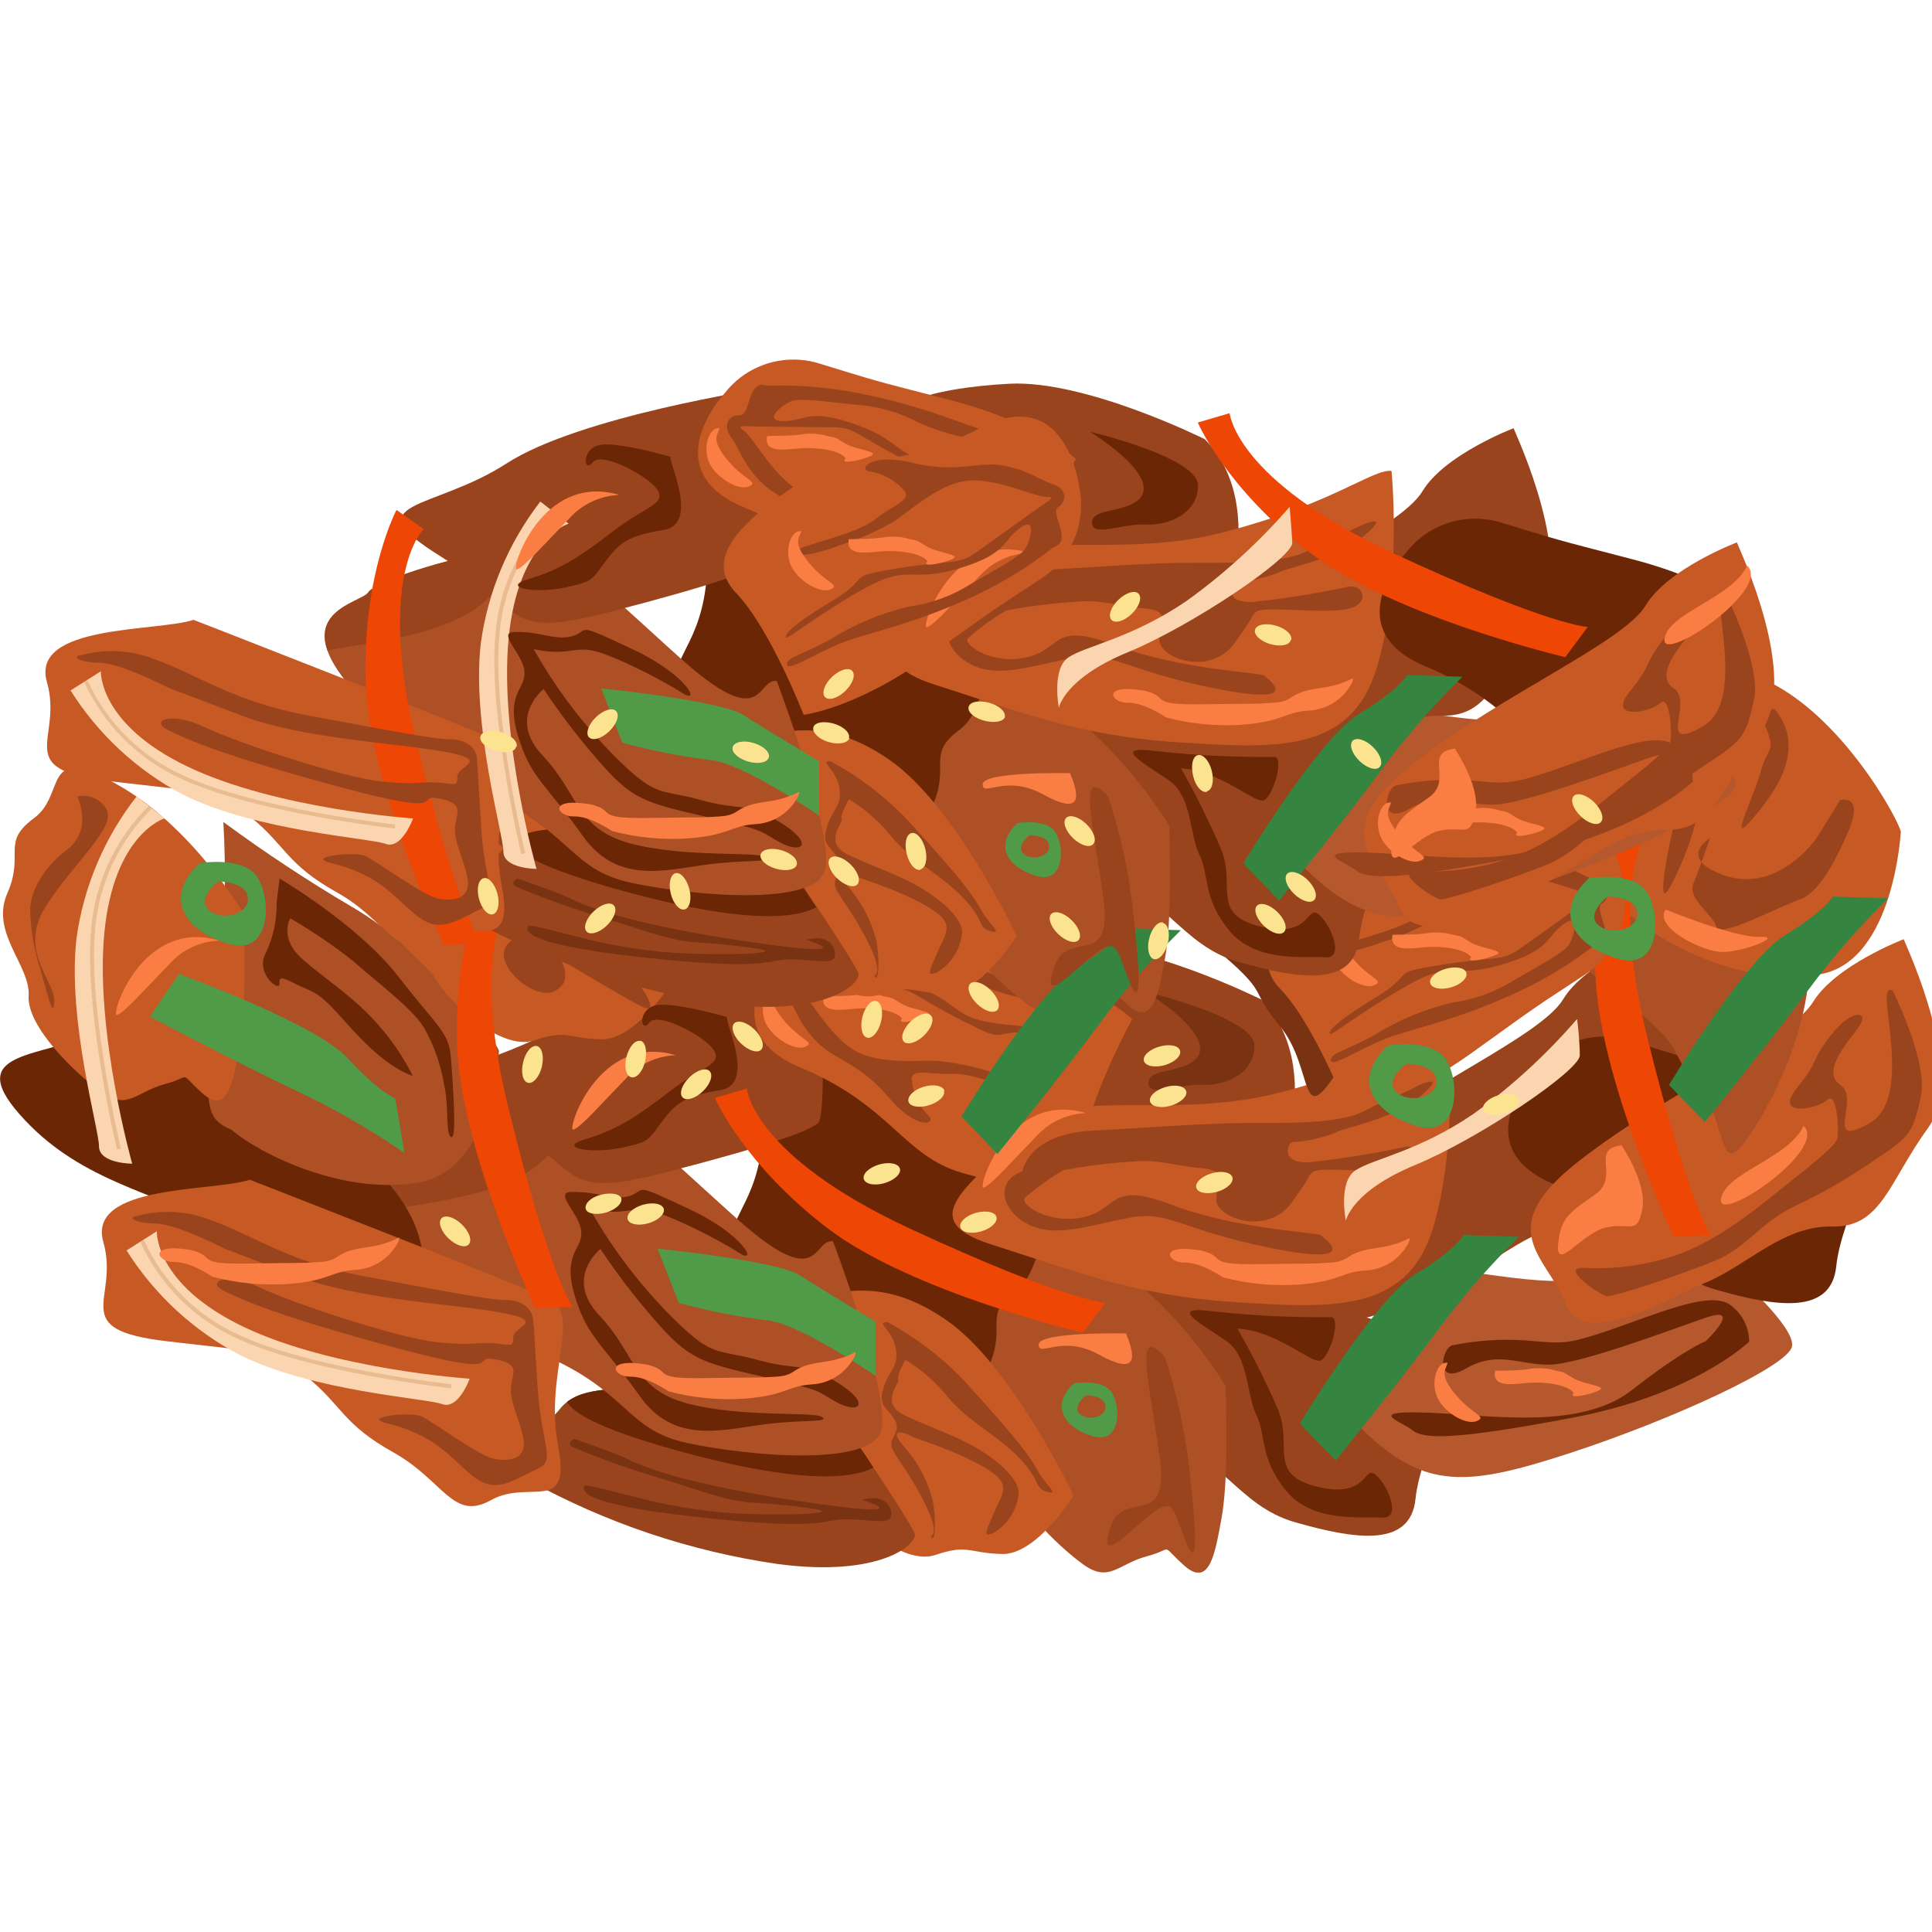 <svg width="215" height="215" viewBox="0 0 215 215" fill="none" xmlns="http://www.w3.org/2000/svg">
<g clip-path="url(#clip0_76_15162)">
<g clip-path="url(#clip1_76_15162)">
<path fill-rule="evenodd" clip-rule="evenodd" d="M163.081 152.317C163.081 152.317 158.903 148.287 149.211 145.773C139.519 143.259 141.406 143.764 134.611 141.71C132.731 141.104 130.709 141.086 128.819 141.66C126.928 142.233 125.257 143.371 124.032 144.92C124.032 144.92 116.013 153.473 126.121 157.67C136.228 161.868 137.554 167.536 144.191 169.422C150.828 171.307 156.96 172.261 157.522 166.807C158.083 161.352 163.047 152.317 163.047 152.317H163.081Z" fill="#99441D"/>
<path fill-rule="evenodd" clip-rule="evenodd" d="M115.767 137.804C115.475 136.368 107.68 125.694 99.471 120.452C94.506 117.274 89.707 113.843 85.096 110.171C85.409 116.001 85.297 121.845 84.758 127.658C83.849 134.909 80.019 136.076 82.198 139.432C84.377 142.788 82.276 145.695 85.983 147.288C89.498 150.498 98.662 155.145 106.838 153.675C115.014 152.204 115.823 137.827 115.823 137.827L115.767 137.804Z" fill="#6B2605"/>
<path fill-rule="evenodd" clip-rule="evenodd" d="M136.408 154.281C136.476 158.58 136.667 165.089 135.903 169.141C135.24 172.654 134.656 176.773 131.804 174.237C128.951 171.7 130.815 172.34 127.615 173.193C124.414 174.046 123.437 176.19 120.539 174.091C117.642 171.992 112.24 166.795 112.453 163.395C112.667 159.994 108.141 156.368 110.084 151.946C112.026 147.524 109.331 146.334 113.026 143.607C116.721 140.88 113.767 135.178 122.19 139.802C130.613 144.426 136.408 154.281 136.408 154.281Z" fill="#AD5025"/>
<path fill-rule="evenodd" clip-rule="evenodd" d="M119.461 166.47C119.461 166.47 115.351 173.047 111.51 172.935C107.669 172.823 107.759 171.812 104.075 173.047C100.392 174.282 94.552 168.917 93.058 166.223C91.564 163.529 86.656 162.115 87.499 155.482C88.341 148.849 85.87 143.977 89.745 144.078C93.62 144.179 97.999 141.834 105.333 146.918C112.667 152.002 119.484 166.47 119.484 166.47H119.461Z" fill="#C75925"/>
<path fill-rule="evenodd" clip-rule="evenodd" d="M95.023 160.162C92.687 159.769 81.748 153.686 75.448 154.214C69.147 154.741 64.498 153.955 62.263 156.851C60.028 159.747 53.031 161.397 58.77 164.708C67.403 169.483 76.833 172.651 86.6 174.057C98.021 175.561 102.12 171.812 101.795 170.69C101.469 169.568 95.056 160.129 95.056 160.129L95.023 160.162Z" fill="#99441D"/>
<path fill-rule="evenodd" clip-rule="evenodd" d="M95.023 160.162C92.687 159.769 81.748 153.686 75.459 154.214C69.844 154.685 65.588 154.124 63.105 155.998C63.656 157.121 66.374 158.939 75.392 161.43C89.329 165.28 94.945 164.528 97.191 163.316C96.068 161.543 95.068 160.162 95.068 160.162H95.023Z" fill="#6B2605"/>
<path fill-rule="evenodd" clip-rule="evenodd" d="M92.698 138.13C90.351 137.883 91.407 144.034 82.007 135.627C72.606 127.22 68.777 122.63 62.151 123.572C55.525 124.515 47.966 127.153 47.259 128.264C46.551 129.375 38.87 130.374 44.35 137.658C49.831 144.943 48.404 146.054 59.219 150.274C70.035 154.494 69.327 159.085 76.549 160.6C83.77 162.115 97.056 163.215 98.078 159.141C99.1 155.067 92.698 138.13 92.698 138.13Z" fill="#AD5025"/>
<path fill-rule="evenodd" clip-rule="evenodd" d="M62.824 123.494L62.173 123.572C55.547 124.515 47.989 127.153 47.281 128.264C46.574 129.375 41.071 130.071 42.721 134.751C48.752 133.539 62.993 132.664 62.824 123.528V123.494Z" fill="#99441D"/>
<path fill-rule="evenodd" clip-rule="evenodd" d="M192.988 141.71C192.988 141.71 180.41 142.776 172.56 142.541C164.709 142.305 157.162 139.275 155.074 143.663C152.985 148.052 144.966 152.732 151.805 159.275C158.645 165.819 163.339 165.415 174.716 161.7C186.093 157.985 199.042 152.025 199.424 149.825C199.805 147.625 193 141.688 193 141.688L192.988 141.71Z" fill="#B5582D"/>
<path fill-rule="evenodd" clip-rule="evenodd" d="M184.082 104.211C184.43 105.143 191.124 119.274 186.789 125.234C182.454 131.193 181.622 136.323 176.142 136.199C170.661 136.076 166.63 140.565 161.98 142.462C157.331 144.359 148.571 150.005 146.448 144.707C144.325 139.409 138.104 136.514 148.121 128.769C158.139 121.025 171.492 115.301 173.952 111.204C176.411 107.107 184.06 104.211 184.06 104.211H184.082Z" fill="#99441D"/>
<path fill-rule="evenodd" clip-rule="evenodd" d="M91.138 105.592C91.138 105.592 70.765 108.667 62.645 113.931C54.526 119.195 45.44 118.084 55.199 124.179C64.959 130.273 62.084 133.562 73.988 130.486C85.893 127.411 89.902 125.907 91.037 124.975C92.171 124.044 91.138 105.592 91.138 105.592Z" fill="#99441D"/>
<path fill-rule="evenodd" clip-rule="evenodd" d="M140.361 111.226C140.361 111.226 127.098 104.604 118.596 105.053C110.095 105.502 100.627 107.635 108.118 112.91C115.609 118.185 112.419 117.242 121.876 124.807C131.332 132.372 127.491 130.621 131.467 135.369C135.442 140.116 133.499 147.513 138.205 139.948C142.911 132.383 147.616 118.567 140.361 111.238V111.226Z" fill="#99441D"/>
<path fill-rule="evenodd" clip-rule="evenodd" d="M161.082 114.751C159.026 114.537 154.141 118.645 141.989 121.687C129.838 124.729 117.9 120.643 113.317 126.12C108.735 131.598 101.199 135.593 110.251 138.467C119.303 141.34 126.278 144.179 137.205 144.887C148.133 145.594 156.522 146.177 159.431 136.783C162.339 127.389 161.138 114.728 161.138 114.728L161.082 114.751Z" fill="#C75925"/>
<path fill-rule="evenodd" clip-rule="evenodd" d="M36.544 125.941C36.544 125.941 32.748 118.23 25.774 118.241C18.8 118.252 16.037 111.99 10.534 114.874C5.031 117.759 -4.201 116.76 2.167 123.988C8.535 131.216 16.273 132.495 26.875 137.198C37.477 141.901 46.214 150.341 47.023 141.508C47.831 132.675 36.544 125.941 36.544 125.941Z" fill="#6B2605"/>
<path fill-rule="evenodd" clip-rule="evenodd" d="M27.818 131.283C23.663 132.641 9.658 131.766 11.5 138.22C13.342 144.673 7.367 147.928 18.519 149.253C29.671 150.577 30.446 150.218 34.242 153.304C38.038 156.391 38.15 158.49 43.766 161.621C49.381 164.753 50.381 169.332 54.637 166.941C58.894 164.551 63.622 168.647 62.105 160.869C60.589 153.091 64.655 146.368 61.274 144.673C57.894 142.978 27.785 131.283 27.785 131.283H27.818Z" fill="#C75925"/>
<path fill-rule="evenodd" clip-rule="evenodd" d="M209.902 126.435C209.902 126.435 205.724 122.405 196.032 119.902C186.34 117.399 188.17 117.882 181.432 115.828C179.552 115.221 177.53 115.204 175.639 115.778C173.749 116.351 172.078 117.489 170.853 119.038C170.853 119.038 162.834 127.591 172.93 131.788C183.027 135.986 184.374 141.654 191.012 143.54C197.649 145.425 203.781 146.379 204.343 140.925C204.904 135.47 209.868 126.435 209.868 126.435H209.902Z" fill="#6B2605"/>
<path fill-rule="evenodd" clip-rule="evenodd" d="M211.845 104.503C212.193 105.435 218.887 119.577 214.552 125.537C210.217 131.496 209.385 136.626 203.905 136.491C198.424 136.356 194.392 140.868 189.743 142.765C185.093 144.662 176.334 150.296 174.211 145.01C172.088 139.724 165.867 136.817 175.873 129.072C185.88 121.328 199.255 115.604 201.76 111.507C204.264 107.41 211.867 104.514 211.867 104.514L211.845 104.503Z" fill="#C75925"/>
<path fill-rule="evenodd" clip-rule="evenodd" d="M126.019 113.437C126.019 113.437 121.898 109.386 112.149 106.894C102.401 104.402 104.344 104.885 97.55 102.831C95.669 102.224 93.648 102.207 91.757 102.78C89.866 103.354 88.196 104.492 86.97 106.041C86.97 106.041 78.952 114.593 89.059 118.791C99.167 122.989 100.492 128.657 107.129 130.542C113.767 132.428 119.899 133.382 120.471 127.927C121.044 122.473 125.986 113.437 125.986 113.437H126.019Z" fill="#C75925"/>
<path fill-rule="evenodd" clip-rule="evenodd" d="M197.66 96.388C197.66 96.388 184.385 89.766 175.884 90.215C167.382 90.664 157.914 92.797 165.417 98.072C172.919 103.347 169.707 102.404 179.163 109.969C188.619 117.534 184.778 115.783 188.754 120.531C192.73 125.278 190.787 132.675 195.492 125.11C200.198 117.545 204.904 103.729 197.66 96.4V96.388Z" fill="#AD5025"/>
<path fill-rule="evenodd" clip-rule="evenodd" d="M55.524 116.973C55.232 115.649 47.438 105.749 39.229 100.957C34.277 98.044 29.479 94.878 24.853 91.472C25.167 96.853 25.055 102.25 24.516 107.612C23.607 114.347 19.777 115.379 21.956 118.477C24.134 121.575 22.034 124.257 25.729 125.705C29.256 128.668 38.42 133.001 46.596 131.598C54.772 130.195 55.524 117.007 55.524 117.007V116.973Z" fill="#AD5025"/>
<path fill-rule="evenodd" clip-rule="evenodd" d="M74.864 109.184C74.864 109.184 70.765 115.772 66.913 115.66C63.06 115.547 63.173 114.537 59.478 115.772C55.783 117.007 50.022 111.63 48.461 108.937C46.9 106.243 42.059 104.829 42.901 98.207C43.744 91.585 41.284 86.691 45.148 86.803C49.011 86.915 53.402 84.558 60.736 89.643C68.069 94.727 74.875 109.184 74.875 109.184H74.864Z" fill="#C75925"/>
<path fill-rule="evenodd" clip-rule="evenodd" d="M27.156 101.731C27.212 106.03 27.403 112.54 26.639 116.591C25.977 120.104 25.393 124.224 22.54 121.676C19.687 119.128 21.552 119.79 18.351 120.643C15.15 121.496 14.173 123.629 11.276 121.541C8.378 119.453 2.976 114.246 3.189 110.834C3.403 107.421 -1.123 103.819 0.82 99.397C2.763 94.974 0.067 93.784 3.774 91.057C7.48 88.33 4.503 82.628 12.927 87.241C21.349 91.854 27.156 101.731 27.156 101.731Z" fill="#C75925"/>
<path fill-rule="evenodd" clip-rule="evenodd" d="M211.53 92.55C211.238 91.113 204.387 78.487 195.234 75.187C182.633 70.697 189.237 66.443 180.522 82.404C177.018 88.812 175.783 90.821 177.961 94.177C180.14 97.533 178.04 100.44 181.735 102.034C185.261 105.244 194.425 109.891 202.601 108.409C210.777 106.928 211.53 92.55 211.53 92.55Z" fill="#C75925"/>
<path fill-rule="evenodd" clip-rule="evenodd" d="M113.789 130.318C113.789 130.318 114.373 126.232 121.471 125.828C128.569 125.424 131.949 125.166 136.374 125.009C140.799 124.852 148.413 125.379 151.738 123.673C155.062 121.967 154.893 122.248 156.825 121.26C158.757 120.273 160.935 119.588 157.948 122.08C154.961 124.571 149.402 125.537 148.593 126.053C147.082 126.648 145.486 127 143.865 127.097C143.438 126.996 142.236 129.465 145.639 129.341C149.235 128.967 152.808 128.397 156.342 127.635C158.184 127.332 158.925 129.88 155.601 130.228C152.277 130.576 146.774 129.746 146.021 130.475C145.269 131.205 146.527 129.936 143.775 133.786C141.023 137.636 135.431 135.503 135.352 133.573C135.273 131.642 136.891 130.273 133.656 129.992C130.422 129.712 128.939 128.971 125.986 129.263C123.408 129.427 120.842 129.749 118.304 130.228C116.808 131.109 115.398 132.127 114.092 133.27C113.295 133.887 116.675 136.39 120.662 135.425C124.649 134.46 123.29 131.384 130.5 134.112C137.71 136.839 146.65 137.131 147.021 137.479C147.391 137.827 151.816 140.969 141.484 138.893C131.152 136.817 130.186 134.662 125.615 135.526C121.044 136.39 117.495 137.771 114.463 136.267C111.431 134.763 110.656 131.452 113.8 130.329L113.789 130.318Z" fill="#99441D"/>
<path fill-rule="evenodd" clip-rule="evenodd" d="M91.676 105.278C95.561 105.147 99.446 105.524 103.232 106.4C110.027 107.837 114.34 109.958 117.181 110.665C120.022 111.372 123.796 111.552 123.313 112.259C122.83 112.966 121.134 112.001 117.63 111.664C114.512 111.403 111.456 110.645 108.578 109.419C106.381 108.23 103.952 107.533 101.458 107.377C97.763 107.006 95.405 106.636 94.405 106.973C93.406 107.309 91.036 109.217 93.484 109.217C95.933 109.217 96.213 107.702 101.604 109.621C106.995 111.541 105.669 113.303 111.465 113.965C117.26 114.627 121.572 114.414 121.651 114.672C121.729 114.93 120.91 115.446 115.26 114.964C109.611 114.481 112.756 116.457 107.107 113.595C101.458 110.732 101.492 109.891 98.796 109.891C96.101 109.891 91.755 109.812 90.677 109.812C89.598 109.812 87.947 109.588 88.981 110.216C90.014 110.845 92.159 115.121 95.034 116.861C97.909 118.6 102.637 117.893 104.591 118.084C106.703 118.328 108.784 118.787 110.802 119.453C114.34 120.419 115.485 121.384 115.227 121.833C114.969 122.282 108.623 119.341 106.04 119.498C103.457 119.655 101.11 118.679 101.492 120.419C101.668 121.822 102.304 123.128 103.3 124.134C104.299 125.02 102.177 125.986 98.875 122.091C95.573 118.196 92.822 117.972 90.823 115.862C88.823 113.752 88.655 112.405 87.656 111.036C86.656 109.666 87.363 108.51 88.61 108.555C89.857 108.6 89.385 104.436 91.676 105.289V105.278Z" fill="#99441D"/>
<path fill-rule="evenodd" clip-rule="evenodd" d="M83.108 121.137C83.108 121.137 83.692 128.567 101.268 136.727C118.844 144.887 123.021 144.954 123.021 144.954L120.517 148.321C120.517 148.321 101.425 143.831 92.047 136.648C82.669 129.465 79.559 122.181 79.559 122.181L83.108 121.137Z" fill="#ED4605"/>
<path fill-rule="evenodd" clip-rule="evenodd" d="M57.322 99.284C57.322 99.284 51.931 104.391 56.569 123.269C61.208 142.148 63.734 145.436 63.734 145.436L59.568 145.571C59.568 145.571 51.122 127.736 50.853 115.94C50.583 104.144 54.301 97.152 54.301 97.152L57.322 99.284Z" fill="#ED4605"/>
<path fill-rule="evenodd" clip-rule="evenodd" d="M184.026 91.27C184.026 91.27 178.635 96.377 183.274 115.256C187.912 134.134 190.405 137.445 190.405 137.445L186.239 137.58C186.239 137.58 177.782 119.745 177.524 107.938C177.265 96.13 181.005 89.183 181.005 89.183L184.026 91.315V91.27Z" fill="#ED4605"/>
<path fill-rule="evenodd" clip-rule="evenodd" d="M19.912 108.387C19.912 108.387 35.119 113.875 38.667 117.736C42.216 121.597 43.98 122.226 43.98 122.226L45.013 128.309C41.255 125.723 37.297 123.441 33.176 121.485C26.336 118.252 16.678 113.134 16.678 113.134L19.923 108.387H19.912Z" fill="#519A48"/>
<path fill-rule="evenodd" clip-rule="evenodd" d="M73.213 138.96C73.213 138.96 86.51 140.296 89.015 141.923C91.519 143.551 97.427 147.064 97.427 147.064V153.114C97.427 153.114 88.88 147.187 85.241 146.918C81.966 146.508 78.723 145.866 75.538 144.999L73.18 138.96H73.213Z" fill="#519A48"/>
<path fill-rule="evenodd" clip-rule="evenodd" d="M119.506 153.944C119.506 153.944 122.459 153.428 123.605 154.797C124.75 156.166 124.863 160.735 121.684 159.848C118.506 158.961 116.777 156.481 119.506 153.944ZM120.876 155.28C120.876 155.28 122.987 155.28 123.032 156.514C123.077 157.749 120.988 158.176 120.134 157.323C119.281 156.47 120.876 155.28 120.876 155.28Z" fill="#519A48"/>
<path fill-rule="evenodd" clip-rule="evenodd" d="M144.641 158.422C144.641 158.422 153.03 144.539 157.489 141.822C161.947 139.106 162.891 137.445 162.891 137.445L169.034 137.636C165.769 140.834 162.765 144.287 160.049 147.962C155.557 154.056 148.628 162.553 148.628 162.553L144.641 158.4V158.422Z" fill="#358541"/>
<path fill-rule="evenodd" clip-rule="evenodd" d="M185.733 120.733C185.733 120.733 194.123 106.849 198.581 104.122C203.04 101.394 203.983 99.778 203.983 99.778L210.126 99.969C206.864 103.165 203.859 106.614 201.142 110.284C196.65 116.378 189.72 124.875 189.72 124.875L185.733 120.733Z" fill="#358541"/>
<path fill-rule="evenodd" clip-rule="evenodd" d="M175.468 113.437C172.057 117.392 168.189 120.93 163.946 123.977C157.78 128.174 152.771 128.949 150.828 130.251C148.885 131.553 149.772 135.863 149.772 135.863C149.772 135.863 150.334 132.608 157.466 129.656C164.597 126.704 175.805 119.128 175.805 117.444C175.805 115.761 175.513 113.437 175.513 113.437H175.468Z" fill="#FBD5B0"/>
<path fill-rule="evenodd" clip-rule="evenodd" d="M18.283 91.08C18.283 91.08 12.668 92.808 11.612 103.819C10.557 114.829 14.712 129.499 14.712 129.499C14.712 129.499 11.017 129.499 11.017 127.568C11.017 125.638 7.468 113.516 8.513 104.413C9.313 98.652 11.622 93.204 15.206 88.622L18.34 91.08H18.283Z" fill="#FBD5B0"/>
<path d="M16.869 90.013C13.204 93.617 10.969 98.426 10.58 103.549C9.771 112.416 13.443 127.77 13.455 127.815L13.017 127.916C13.017 127.916 9.322 112.45 10.13 103.504C10.541 98.272 12.826 93.362 16.566 89.677L16.869 90.013Z" fill="#E8BC90"/>
<path fill-rule="evenodd" clip-rule="evenodd" d="M17.452 137.019C17.452 137.019 17.16 142.9 27.111 147.659C37.061 152.418 52.267 153.428 52.267 153.428C52.267 153.428 51.01 156.918 49.213 156.256C47.416 155.594 34.86 154.853 26.684 150.79C21.53 148.088 17.183 144.073 14.083 139.151L17.452 137.019Z" fill="#FBD5B0"/>
<path d="M16.015 138.006C18.135 142.675 21.878 146.416 26.549 148.534C34.58 152.305 50.134 154.045 50.246 154.045L50.19 154.494C50.19 154.494 34.467 152.743 26.359 148.938C21.588 146.769 17.766 142.945 15.6 138.175L16.015 138.006Z" fill="#E8BC90"/>
<path fill-rule="evenodd" clip-rule="evenodd" d="M151.289 90.002C151.289 90.002 138.026 83.38 129.524 83.829C121.022 84.278 111.555 86.41 119.046 91.686C126.537 96.961 123.347 96.018 132.803 103.583C142.26 111.148 138.419 109.397 142.394 114.144C146.37 118.892 144.427 126.289 149.133 118.735C153.838 111.181 158.544 97.342 151.289 90.013V90.002Z" fill="#7A3312"/>
<path fill-rule="evenodd" clip-rule="evenodd" d="M149.975 123.606C149.975 123.606 155.725 122.966 163.867 117.108C172.009 111.249 170.415 112.394 176.322 108.499C177.993 107.433 179.302 105.887 180.077 104.064C180.853 102.242 181.059 100.227 180.668 98.285C180.668 98.285 179.287 86.612 169.595 91.708C159.903 96.804 154.737 94.189 149.031 98.083C143.326 101.978 138.665 106.097 142.473 110.048C146.28 113.999 149.975 123.606 149.975 123.606Z" fill="#C75925"/>
<path fill-rule="evenodd" clip-rule="evenodd" d="M22.215 96.063C22.215 96.063 26.707 95.266 28.459 97.365C30.211 99.464 30.379 106.411 25.539 105.053C20.698 103.695 18.048 100.025 22.17 96.074L22.215 96.063ZM24.292 98.094C24.292 98.094 27.527 98.094 27.594 99.98C27.662 101.866 24.461 102.517 23.169 101.215C21.878 99.913 24.292 98.094 24.292 98.094Z" fill="#519A48"/>
<path fill-rule="evenodd" clip-rule="evenodd" d="M91.631 110.89C91.867 110.833 94.518 110.89 95.629 110.665C96.571 110.537 97.528 110.613 98.437 110.89C99.661 111.103 99.313 111.159 100.47 111.776C101.627 112.394 104.008 112.596 103.278 113.033C102.548 113.471 99.583 114.156 100.391 113.359C99.684 112.382 97.022 112.113 95.36 112.236C93.698 112.36 91.306 112.831 91.631 110.934V110.89ZM86.353 110.014C86.162 110.755 85.331 111.238 87.218 113.527C89.105 115.817 90.823 115.974 89.599 116.49C88.374 117.007 85.735 115.368 85.106 113.606C84.477 111.844 85.32 109.745 86.398 110.014H86.353Z" fill="#FA7D44"/>
<path fill-rule="evenodd" clip-rule="evenodd" d="M120.775 123.876C119.72 123.926 118.686 124.189 117.735 124.648C116.783 125.107 115.934 125.753 115.238 126.547C112.487 129.364 110.207 131.979 109.455 132.159C108.702 132.338 112.161 121.395 120.775 123.842V123.876ZM133.556 139.14C136.768 139.858 133.735 140.779 140.171 140.678C146.606 140.577 145.528 140.678 148.032 140.509C150.537 140.341 149.492 139.387 153.176 138.882C156.859 138.377 157.118 137.142 156.792 138.231C156.336 139.142 155.645 139.915 154.79 140.469C153.935 141.024 152.947 141.34 151.929 141.385C149.279 141.542 149.065 142.631 144.461 142.956C141.638 143.142 138.804 142.866 136.071 142.137C136.071 142.137 133.646 140.453 131.815 140.509C129.984 140.565 128.783 138.388 133.522 139.14H133.556Z" fill="#FA7D44"/>
<path fill-rule="evenodd" clip-rule="evenodd" d="M98.662 147.075C102.333 149.043 105.614 151.664 108.343 154.808C113.419 160.42 114.61 162.081 115.474 163.664C116.339 165.247 118.024 166.436 116.508 165.999C114.992 165.561 116.014 165.022 113.532 162.362C111.05 159.702 107.793 158.277 105.468 155.459C104.151 153.82 102.559 152.422 100.762 151.329C100.762 151.329 99.74 153.069 99.954 153.495C100.167 153.922 97.797 156.166 100.717 157.525C103.637 158.883 105.524 159.477 107.748 160.622C109.971 161.767 113.363 164.158 113.363 166.167C113.275 167.095 112.963 167.988 112.455 168.77C111.946 169.552 111.256 170.199 110.443 170.656C109.578 170.87 109.477 170.982 110.555 168.479C111.634 165.976 112.802 165.112 109.208 163.103C105.614 161.094 101.739 160.106 101.2 159.736C100.661 159.365 98.819 158.928 100.493 160.858C102.082 162.602 103.216 164.711 103.795 166.997C104.176 168.906 104.12 171.487 103.682 171.128C103.244 170.769 104.805 171.24 103.087 167.66C101.369 164.079 99.841 162.441 99.302 161.24C98.763 160.039 100.425 159.343 99.527 157.929C98.628 156.514 97.685 156.458 98.336 154.393C98.988 152.328 100.066 152.148 99.684 150.049C99.302 147.951 97.438 147.143 98.662 147.154V147.075Z" fill="#99441D"/>
<path fill-rule="evenodd" clip-rule="evenodd" d="M95.978 166.919C95.978 166.919 103.255 169.164 89.352 167.11C75.448 165.056 70.967 162.957 69.833 162.362C68.698 161.767 63.88 160.117 63.88 160.117C63.88 160.117 62.757 160.678 63.937 161.116C66.826 162.326 69.776 163.386 72.775 164.292C77.514 165.707 80.726 167.042 83.68 167.211C86.634 167.379 91.542 167.907 91.463 168.187C91.384 168.468 87.701 168.647 82.68 168.456C78.697 168.268 74.744 167.658 70.888 166.638C67.665 165.875 65.048 165.033 64.992 165.415C64.936 165.796 64.127 167.312 77.267 168.782C90.407 170.252 91.328 169.321 93.462 169.107C95.596 168.894 98.662 169.702 99.077 168.939C99.493 168.176 98.808 166.088 95.989 166.896L95.978 166.919Z" fill="#7A3312"/>
<path fill-rule="evenodd" clip-rule="evenodd" d="M59.399 147.3C59.399 147.3 59.399 147.794 59.826 154.371C60.252 160.948 61.937 162.519 59.826 163.451C57.714 164.382 55.872 165.841 53.873 165.022C51.874 164.203 50.089 161.386 47.056 159.859C44.024 158.333 42.845 158.535 42.25 158.063C41.654 157.592 45.731 157.121 46.888 157.614C48.045 158.108 53.278 162.037 55.064 162.362C56.849 162.688 58.691 162.283 58.231 160.016C57.77 157.749 56.849 156.268 56.849 154.64C56.849 153.013 58.197 151.812 55.12 151.273C52.043 150.734 57.119 153.518 43.979 149.971C30.839 146.424 27.055 144.696 24.943 143.663C22.832 142.631 25.168 141.508 28.997 143.315C32.827 145.122 44.406 148.927 48.629 149.365C52.851 149.803 52.683 149.365 54.738 149.477C56.793 149.589 57.119 150.072 57.119 148.826C57.119 147.58 61.016 147.03 55.659 146.054C50.302 145.077 39.936 144.64 33.108 142.036L25.055 138.983C25.055 138.983 19.698 136.211 17.374 136.166C15.049 136.121 14.004 135.459 15.363 135.29C18.05 134.585 20.891 134.758 23.472 135.784C28.133 137.412 32.03 140.453 40.565 142.036C49.1 143.618 54.637 144.707 56.288 144.673C57.939 144.64 59.489 145.571 59.32 147.356L59.399 147.3Z" fill="#99441D"/>
<path fill-rule="evenodd" clip-rule="evenodd" d="M31.053 97.735C31.053 97.735 39.813 102.842 44.361 108.712C48.91 114.582 49.977 114.795 50.201 117.949C50.426 121.103 50.853 126.861 50.201 126.536C49.55 126.21 49.988 123.168 49.438 120.778C49.069 118.527 48.309 116.358 47.192 114.369C45.9 112.192 41.352 108.824 39.33 106.972C37.102 105.216 34.752 103.618 32.3 102.191C32.3 102.191 31.008 104.369 33.602 106.681C36.197 108.993 39.218 110.811 41.924 113.853C43.517 115.622 44.865 117.596 45.934 119.723C45.934 119.723 44.092 119.285 41.172 116.569C38.252 113.853 36.522 111.024 34.355 110.16C32.187 109.296 30.986 108.207 31.109 109.397C31.233 110.586 28.302 108.274 29.593 106.03C30.417 104.275 30.824 102.355 30.784 100.418L31.109 97.814L31.053 97.735Z" fill="#6B2605"/>
<path fill-rule="evenodd" clip-rule="evenodd" d="M65.666 134.583C67.99 138.691 70.823 142.488 74.1 145.885C79.401 151.329 79.513 150.016 84.275 151.329C89.037 152.642 89.251 151.43 93.136 153.821C97.022 156.211 95.63 157.412 93.136 156.065C90.643 154.719 92.013 154.864 85.028 153.237C78.042 151.61 76.717 151.396 72.674 146.671C70.561 144.24 68.607 141.676 66.823 138.994C66.823 138.994 62.724 142.204 66.722 146.413C70.72 150.622 70.394 154.539 76.448 156.166C82.501 157.794 90.621 157.042 91.486 157.693C92.35 158.344 89.239 157.929 84.668 158.557C80.097 159.186 74.931 160.622 71.192 155.358C67.452 150.094 65.734 149.017 64.453 145.638C63.173 142.26 63.263 140.52 64.24 138.781C65.217 137.041 64.453 135.952 63.375 134.213C62.297 132.473 63.049 132.585 64.891 132.686C66.733 132.787 68.676 133.674 70.293 133.012C71.91 132.349 70.405 131.609 76.672 134.538C82.939 137.468 84.421 140.868 82.175 139.387C79.929 137.905 73.977 134.897 71.922 134.65C69.866 134.403 69.215 135.301 65.644 134.538L65.666 134.583Z" fill="#6B2605"/>
<path fill-rule="evenodd" clip-rule="evenodd" d="M194.707 149.253C194.707 149.253 188.755 155.134 175.132 157.738C161.509 160.342 158.364 160.128 157.163 159.152C155.961 158.176 151.862 156.975 158.679 157.199C165.496 157.424 175.761 159.264 181.601 154.696C187.441 150.128 189.822 149.253 189.822 149.253C189.822 149.253 194.089 145.167 189.822 146.637C185.554 148.108 175.682 151.868 172.324 151.868C168.966 151.868 166.63 150.263 163.093 152.317C159.555 154.371 160.431 149.803 161.722 149.69C164.309 149.173 166.951 148.992 169.584 149.152C173.795 149.477 174.02 149.758 179.096 148.029C184.173 146.301 190.069 143.663 192.405 145.122C193.085 145.575 193.645 146.187 194.037 146.905C194.428 147.622 194.639 148.424 194.651 149.241L194.707 149.253Z" fill="#6B2605"/>
<path fill-rule="evenodd" clip-rule="evenodd" d="M210.621 110.239C211.427 111.889 212.132 113.587 212.732 115.323C213.518 117.658 214.147 120.295 213.754 122.057C212.889 125.974 212.631 126.468 208.509 129.162C205.719 131.098 202.77 132.795 199.693 134.235C196.01 135.975 194.347 138.871 190.821 140.318C187.294 141.766 179.59 144.348 178.815 144.236C178.04 144.123 173.627 141.082 176.109 141.082C179.862 141.309 183.621 140.755 187.148 139.454C191.899 137.602 195.908 134.123 198.93 131.732C201.951 129.342 204.23 127.49 204.455 126.738C204.68 125.986 204.455 121.339 203.332 122.405C202.209 123.471 197.312 124.347 199.963 121.081C202.613 117.815 201.367 118.252 203.747 115.211C206.128 112.169 208.071 112.495 206.881 114.234C205.69 115.974 202.557 119.229 204.826 120.755C207.094 122.282 202.793 127.961 208.026 125.009C213.26 122.057 208.397 109.127 210.565 110.216L210.621 110.239Z" fill="#99441D"/>
<path fill-rule="evenodd" clip-rule="evenodd" d="M204.758 89.037C204.758 89.037 207.464 88.274 205.735 92.404C204.005 96.534 202.062 99.576 200.221 100.126C198.379 100.676 191.348 104.47 191.023 103.168C190.697 101.866 187.777 100.014 188.428 98.386C189.08 96.759 190.315 93.257 190.315 93.257C190.315 93.257 186.485 95.502 191.887 97.41C197.289 99.318 201.411 94.323 202.062 93.38C202.714 92.438 204.758 89.037 204.758 89.037ZM197.413 78.935C197.413 78.935 188.327 78.172 186.485 81.651C184.644 85.131 187.676 85.569 186.272 91.753C184.868 97.937 184.756 100.564 185.722 98.925C186.688 97.286 190.057 90.126 188.642 87.51C187.227 84.895 186.912 82.763 189.765 82.044C192.617 81.326 194.718 76.5 196.245 80.26C197.772 84.02 196.795 82.729 195.93 85.872C195.066 89.014 192.247 94.346 194.953 91.203C197.66 88.06 201.119 83.268 197.447 78.857L197.413 78.935Z" fill="#99441D"/>
<path fill-rule="evenodd" clip-rule="evenodd" d="M177.76 104.952C174.704 107.359 171.348 109.359 167.776 110.901C161.43 113.729 156.702 114.571 153.984 115.671C151.266 116.771 148.111 118.847 148.088 117.994C148.066 117.141 150.009 116.872 153.041 115.121C155.699 113.481 158.603 112.279 161.644 111.563C164.122 111.228 166.498 110.359 168.607 109.015C171.807 107.141 173.941 106.041 174.548 105.188C175.154 104.335 175.996 101.383 173.997 102.842C171.998 104.301 172.672 105.682 167.18 107.332C161.689 108.982 161.745 106.748 156.668 109.632C151.592 112.517 148.212 115.244 148.01 115.065C147.807 114.885 148.144 113.999 153.007 111.058C157.87 108.117 154.13 108.375 160.408 107.365C166.686 106.355 167.091 107.073 169.303 105.468C171.515 103.863 175.053 101.372 175.918 100.743C176.783 100.115 178.265 99.307 177.041 99.408C175.817 99.509 171.605 97.309 168.259 97.601C164.912 97.892 161.52 101.237 159.802 102.247C157.949 103.29 155.997 104.143 153.973 104.795C150.548 106.097 149.054 105.996 149.009 105.48C148.964 104.963 155.748 103.594 157.814 101.955C159.88 100.317 162.306 99.711 160.947 98.521C159.99 97.488 158.712 96.808 157.32 96.59C155.995 96.456 157.129 94.436 162.093 95.625C167.057 96.815 169.404 95.389 172.2 95.928C174.997 96.467 175.985 97.443 177.591 97.96C179.197 98.476 179.298 99.834 178.265 100.541C177.232 101.248 180.04 104.335 177.692 105.031L177.76 104.952Z" fill="#99441D"/>
<path fill-rule="evenodd" clip-rule="evenodd" d="M154.961 104.043C155.208 103.987 157.859 104.043 158.959 103.83C159.904 103.703 160.864 103.776 161.778 104.043C162.991 104.256 162.643 104.312 163.8 104.941C164.957 105.57 167.349 105.76 166.619 106.187C165.889 106.613 162.913 107.309 163.721 106.524C163.025 105.547 160.352 105.266 158.69 105.401C157.028 105.536 154.636 105.996 154.961 104.088V104.043ZM149.694 103.179C149.503 103.908 148.661 104.402 150.559 106.681C152.457 108.959 154.153 109.127 152.929 109.644C151.704 110.16 149.065 108.589 148.436 106.759C147.807 104.93 148.65 102.909 149.739 103.179H149.694Z" fill="#FA7D44"/>
<path fill-rule="evenodd" clip-rule="evenodd" d="M166.372 152.541C166.619 152.541 169.269 152.541 170.37 152.317C171.315 152.189 172.276 152.265 173.189 152.541C174.402 152.754 174.053 152.81 175.21 153.439C176.367 154.068 178.759 154.247 178.029 154.685C177.299 155.123 174.323 155.807 175.132 155.01C174.435 154.034 171.762 153.765 170.1 153.888C168.438 154.011 166.046 154.494 166.372 152.586V152.541ZM161.093 151.677C160.913 152.406 160.071 152.9 161.969 155.179C163.867 157.457 165.563 157.626 164.339 158.142C163.115 158.658 160.475 157.076 159.847 155.257C159.218 153.439 160.06 151.396 161.138 151.677H161.093Z" fill="#FA7D44"/>
<path fill-rule="evenodd" clip-rule="evenodd" d="M75.111 117.433C74.056 117.484 73.022 117.746 72.07 118.205C71.119 118.664 70.27 119.31 69.574 120.104C66.822 122.933 64.554 125.537 63.79 125.716C63.026 125.896 66.497 114.964 75.111 117.399V117.433ZM71.888 151.834C75.1 152.552 72.067 153.473 78.502 153.36C84.938 153.248 83.859 153.36 86.364 153.203C88.868 153.046 87.824 152.081 91.507 151.576C95.191 151.071 95.45 149.836 95.124 150.925C94.668 151.835 93.976 152.606 93.121 153.159C92.266 153.711 91.278 154.025 90.261 154.068C87.61 154.236 87.397 155.325 82.793 155.65C79.966 155.836 77.129 155.559 74.392 154.831C74.392 154.831 71.977 153.147 70.135 153.203C68.294 153.259 67.114 151.082 71.854 151.834H71.888Z" fill="#FA7D44"/>
<path fill-rule="evenodd" clip-rule="evenodd" d="M129.591 150.914C130.94 154.991 131.866 159.196 132.354 163.462C133.162 170.589 133.376 175.146 131.916 171.453C130.456 167.761 130.624 166.56 128.075 168.524C125.526 170.488 122.078 174.394 123.583 169.938C125.088 165.482 130.186 170.421 129.052 162.16C127.918 153.899 126.132 147.277 129.591 150.936V150.914Z" fill="#99441D"/>
<path fill-rule="evenodd" clip-rule="evenodd" d="M137.7 147.85C139.387 150.784 140.906 153.812 142.248 156.918C143.866 160.948 141.002 164.102 146.628 165.46C152.255 166.818 151.705 163.013 153.064 164.102C154.423 165.19 156.04 169.04 153.816 168.883C151.592 168.726 146.089 169.534 143.113 165.886C140.137 162.239 140.946 159.803 139.811 157.468C138.677 155.134 139.003 150.992 136.442 149.208C133.882 147.423 129.569 145.19 135.139 145.942C139.461 146.415 143.808 146.629 148.156 146.581C149.279 146.649 147.954 151.217 146.875 151.43C145.797 151.643 142.013 148.063 137.678 147.85H137.7Z" fill="#6B2605"/>
<path fill-rule="evenodd" clip-rule="evenodd" d="M52.639 91.427C53.279 91.427 53.93 89.8 63.454 100.339C72.978 110.878 73.618 113.168 71.124 111.866C68.631 110.564 62.364 106.759 62.364 106.759C62.364 106.759 63.993 109.262 61.612 110.34C59.231 111.417 53.829 106.535 57.064 104.582C60.298 102.629 61.32 98.027 52.639 91.427Z" fill="#99441D"/>
<path fill-rule="evenodd" clip-rule="evenodd" d="M127.592 110.396C127.592 110.396 139.597 113.224 139.597 116.378C139.597 119.532 136.228 120.868 133.757 120.722C131.287 120.576 127.917 122.136 127.805 120.609C127.693 119.083 130.186 119.42 132.241 118.443C134.297 117.467 134.723 115.076 127.592 110.396Z" fill="#7A3312"/>
<path fill-rule="evenodd" clip-rule="evenodd" d="M80.917 113.224C80.591 113.606 84.163 120.665 80.165 121.316C76.166 121.967 75.234 122.742 73.673 124.796C72.112 126.85 72.427 127.041 69.125 127.736C65.823 128.432 61.825 127.736 65.183 126.76C68.541 125.784 70.798 124.313 74.482 121.485C78.166 118.656 80.266 118.499 79.513 116.995C78.761 115.491 73.235 112.506 72.269 113.785C71.304 115.065 70.933 112.506 72.786 111.922C74.639 111.338 80.917 113.19 80.917 113.19V113.224Z" fill="#6B2605"/>
<path fill-rule="evenodd" clip-rule="evenodd" d="M24.326 104.683C23.272 104.726 22.238 104.984 21.287 105.442C20.337 105.899 19.491 106.546 18.8 107.343C16.037 110.171 13.769 112.775 13.005 112.955C12.241 113.134 15.712 102.191 24.326 104.638V104.683ZM21.102 139.073C24.314 139.791 21.282 140.723 27.717 140.61C34.152 140.498 33.074 140.61 35.579 140.442C38.083 140.274 37.039 139.32 40.722 138.814C44.406 138.309 44.664 137.075 44.339 138.164C43.885 139.076 43.194 139.85 42.339 140.405C41.483 140.96 40.495 141.275 39.476 141.317C36.825 141.475 36.612 142.563 32.019 142.889C29.192 143.076 26.355 142.799 23.618 142.069C23.618 142.069 21.192 140.386 19.362 140.442C17.531 140.498 16.329 138.321 21.069 139.073H21.102Z" fill="#FA7D44"/>
<path fill-rule="evenodd" clip-rule="evenodd" d="M8.614 88.655C8.614 88.655 10.4 92.292 7.491 94.525C4.583 96.759 3.448 99.295 3.358 101.125C3.406 103.504 3.814 105.861 4.571 108.117C5.436 111.26 5.986 113.494 6.031 111.316C6.076 109.139 1.977 105.76 5.088 100.878C8.199 95.996 13.062 91.966 11.826 90.013C11.504 89.468 11.014 89.041 10.429 88.796C9.844 88.551 9.196 88.502 8.581 88.655H8.614Z" fill="#99441D"/>
<path fill-rule="evenodd" clip-rule="evenodd" d="M180.421 127.411C180.421 127.411 183.353 131.665 182.757 134.583C182.162 137.501 181.455 135.997 178.748 136.592C176.041 137.187 173.133 141.598 173.391 138.5C173.649 135.402 174.806 134.852 177.558 132.888C180.309 130.924 176.906 127.894 180.421 127.456V127.411Z" fill="#FA7D44"/>
<path fill-rule="evenodd" clip-rule="evenodd" d="M185.351 101.215C185.351 101.215 193.089 104.391 195.841 104.256C198.593 104.122 194.055 105.94 191.731 105.94C189.406 105.94 183.993 103.168 185.351 101.215Z" fill="#FA7D44"/>
<path fill-rule="evenodd" clip-rule="evenodd" d="M200.703 125.29C199.086 128.881 191.943 130.509 191.517 133.438C191.09 136.368 203.533 127.905 200.703 125.29Z" fill="#FA7D44"/>
<path fill-rule="evenodd" clip-rule="evenodd" d="M125.267 148.388C125.267 148.388 115.586 148.175 115.586 149.634C115.586 151.093 118.135 148.444 122.324 150.757C126.513 153.069 126.48 151.194 125.289 148.366L125.267 148.388Z" fill="#FA7D44"/>
<path fill-rule="evenodd" clip-rule="evenodd" d="M156.803 89.968C156.803 89.968 152.625 85.939 142.933 83.436C133.241 80.933 135.072 81.416 128.333 79.362C126.453 78.755 124.432 78.738 122.541 79.311C120.65 79.885 118.98 81.023 117.754 82.572C117.754 82.572 109.735 91.124 119.832 95.322C129.928 99.52 131.276 105.188 137.913 107.073C144.551 108.959 150.683 109.913 151.244 104.458C151.806 99.004 156.77 89.968 156.77 89.968H156.803Z" fill="#99441D"/>
<path fill-rule="evenodd" clip-rule="evenodd" d="M109.544 75.467C109.252 74.019 101.458 63.346 93.249 58.104C88.281 54.929 83.483 51.498 78.873 47.823C79.187 53.652 79.075 59.497 78.536 65.31C77.627 72.572 73.797 73.728 75.965 77.084C78.132 80.439 76.054 83.346 79.749 84.94C83.276 88.15 92.44 92.797 100.616 91.326C108.792 89.856 109.544 75.467 109.544 75.467Z" fill="#6B2605"/>
<path fill-rule="evenodd" clip-rule="evenodd" d="M130.13 91.91C130.186 96.209 130.388 102.719 129.625 106.77C128.962 110.284 128.378 114.403 125.525 111.866C122.673 109.329 124.537 109.969 121.325 110.822C118.113 111.675 117.159 113.819 114.261 111.72C111.364 109.621 105.962 104.425 106.175 101.024C106.388 97.623 101.851 93.998 103.805 89.576C105.759 85.153 103.053 83.964 106.748 81.236C110.443 78.509 107.478 72.807 115.912 77.431C124.346 82.056 130.13 91.91 130.13 91.91Z" fill="#AD5025"/>
<path fill-rule="evenodd" clip-rule="evenodd" d="M113.171 104.122C113.171 104.122 109.072 110.699 105.22 110.586C101.368 110.474 101.48 109.464 97.785 110.699C94.09 111.933 88.273 106.568 86.779 103.875C85.285 101.181 80.378 99.767 81.164 93.133C81.95 86.5 79.535 81.629 83.41 81.73C87.284 81.831 91.665 79.485 98.998 84.57C106.332 89.654 113.138 104.122 113.138 104.122H113.171Z" fill="#C75925"/>
<path fill-rule="evenodd" clip-rule="evenodd" d="M88.745 97.814C86.409 97.421 75.459 91.338 69.17 91.865C62.881 92.393 58.22 91.607 55.985 94.503C53.75 97.399 46.754 98.992 52.493 102.36C61.133 107.135 70.571 110.3 80.345 111.698C91.766 113.202 95.865 109.453 95.529 108.331C95.192 107.208 88.79 97.769 88.79 97.769L88.745 97.814Z" fill="#99441D"/>
<path fill-rule="evenodd" clip-rule="evenodd" d="M88.745 97.814C86.409 97.421 75.459 91.338 69.17 91.865C63.555 92.337 59.298 91.775 56.816 93.65C57.367 94.772 60.084 96.591 69.103 99.082C82.995 102.932 88.599 102.18 90.845 100.968C89.666 99.194 88.723 97.814 88.723 97.814H88.745Z" fill="#6B2605"/>
<path fill-rule="evenodd" clip-rule="evenodd" d="M86.442 75.781C84.095 75.535 85.14 81.685 75.751 73.279C66.362 64.872 62.521 60.281 55.895 61.224C49.269 62.167 41.711 64.805 41.003 65.916C40.295 67.027 32.614 68.026 38.094 75.31C43.575 82.594 42.148 83.706 52.952 87.926C63.756 92.146 63.06 96.736 70.293 98.252C77.525 99.767 90.8 100.867 91.822 96.793C92.844 92.718 86.442 75.781 86.442 75.781Z" fill="#AD5025"/>
<path fill-rule="evenodd" clip-rule="evenodd" d="M56.546 61.123L55.895 61.202C49.257 62.145 41.71 64.782 41.003 65.893C40.295 67.004 34.792 67.7 36.443 72.381C42.474 71.18 56.658 70.293 56.546 61.157V61.123Z" fill="#99441D"/>
<path fill-rule="evenodd" clip-rule="evenodd" d="M186.71 79.362C186.71 79.362 174.132 80.484 166.281 80.192C158.431 79.901 150.884 76.926 148.795 81.315C146.706 85.703 138.688 90.384 145.527 96.927C152.367 103.471 157.061 103.078 168.438 99.352C179.814 95.625 192.752 89.677 193.145 87.477C193.538 85.277 186.721 79.34 186.721 79.34L186.71 79.362Z" fill="#B5582D"/>
<path fill-rule="evenodd" clip-rule="evenodd" d="M168.438 47.655C168.786 48.586 175.468 62.728 171.144 68.688C166.82 74.648 165.967 79.777 160.498 79.642C155.028 79.508 150.985 84.02 146.324 85.917C141.664 87.814 132.926 93.448 130.804 88.161C128.681 82.875 122.448 79.979 132.466 72.224C142.484 64.468 155.848 58.755 158.296 54.669C160.745 50.584 168.404 47.666 168.404 47.666L168.438 47.655Z" fill="#99441D"/>
<path fill-rule="evenodd" clip-rule="evenodd" d="M84.837 43.244C84.837 43.244 64.476 46.319 56.356 51.583C48.236 56.847 39.151 55.736 48.899 61.83C58.647 67.925 55.794 71.213 67.699 68.138C79.603 65.063 83.613 63.559 84.747 62.627C85.882 61.696 84.837 43.244 84.837 43.244Z" fill="#99441D"/>
<path fill-rule="evenodd" clip-rule="evenodd" d="M134.083 48.878C134.083 48.878 120.82 42.256 112.318 42.705C103.816 43.154 94.349 45.286 101.84 50.562C109.331 55.837 106.141 54.894 115.597 62.459C125.054 70.024 121.213 68.273 125.188 73.02C129.164 77.768 127.221 85.165 131.927 77.6C136.632 70.035 141.338 56.275 134.083 48.889V48.878Z" fill="#99441D"/>
<path fill-rule="evenodd" clip-rule="evenodd" d="M154.804 52.402C152.749 52.189 147.864 56.297 135.712 59.339C123.56 62.38 111.622 58.295 107.04 63.828C102.458 69.361 94.922 73.301 103.974 76.174C113.026 79.048 120 81.887 130.928 82.594C141.855 83.301 150.233 83.885 153.153 74.491C156.073 65.096 154.86 52.436 154.86 52.436L154.804 52.402Z" fill="#C75925"/>
<path fill-rule="evenodd" clip-rule="evenodd" d="M21.541 68.98C17.385 70.327 3.369 69.451 5.223 75.905C7.076 82.359 1.09 85.614 12.242 86.938C23.394 88.262 24.157 87.903 27.965 90.99C31.772 94.076 31.873 96.175 37.488 99.307C43.104 102.438 44.103 107.017 48.36 104.627C52.616 102.236 57.344 106.333 55.828 98.555C54.312 90.776 58.377 84.053 54.997 82.359C51.617 80.664 21.541 68.98 21.541 68.98Z" fill="#C75925"/>
<path fill-rule="evenodd" clip-rule="evenodd" d="M195.605 68.789C195.605 68.789 191.416 64.771 181.735 62.257C172.054 59.743 173.93 60.236 167.135 58.182C165.254 57.579 163.234 57.563 161.344 58.137C159.454 58.71 157.784 59.846 156.556 61.392C156.556 61.392 148.537 69.956 158.634 74.154C168.73 78.352 170.078 84.008 176.715 85.905C183.352 87.802 189.473 88.745 190.046 83.279C190.619 77.813 195.571 68.789 195.571 68.789H195.605Z" fill="#6B2605"/>
<path fill-rule="evenodd" clip-rule="evenodd" d="M193.292 60.371C193.64 61.303 200.322 75.434 195.987 81.393C191.652 87.353 190.821 92.483 185.34 92.359C179.86 92.236 175.828 96.725 171.178 98.622C166.529 100.519 157.769 106.164 155.658 100.867C153.546 95.569 147.302 92.673 157.32 84.918C167.338 77.162 180.702 71.449 183.15 67.364C185.599 63.278 193.258 60.371 193.258 60.371H193.292Z" fill="#C75925"/>
<path fill-rule="evenodd" clip-rule="evenodd" d="M119.742 51.089C119.742 51.089 115.564 47.06 105.872 44.557C96.18 42.054 98.01 42.537 91.272 40.483C89.391 39.876 87.37 39.858 85.479 40.432C83.588 41.006 81.918 42.144 80.693 43.693C80.693 43.693 72.674 52.245 82.77 56.443C92.867 60.641 94.214 66.309 100.852 68.194C107.489 70.08 113.621 71.034 114.183 65.579C114.744 60.124 119.708 51.089 119.708 51.089H119.742Z" fill="#C75925"/>
<path fill-rule="evenodd" clip-rule="evenodd" d="M107.511 67.97C107.511 67.97 108.095 63.884 115.182 63.48C122.269 63.076 125.671 62.818 130.096 62.661C134.521 62.504 142.136 63.042 145.46 61.325C148.784 59.608 148.616 59.9 150.547 58.912C152.479 57.924 154.658 57.24 151.671 59.731C148.683 62.223 143.124 63.188 142.315 63.705C140.804 64.3 139.208 64.652 137.587 64.749C137.16 64.647 135.959 67.117 139.362 66.993C142.957 66.618 146.53 66.048 150.065 65.287C151.906 64.984 152.648 67.532 149.323 67.88C145.999 68.228 140.496 67.397 139.744 68.127C138.991 68.856 140.238 67.588 137.441 71.494C134.645 75.4 129.097 73.211 129.018 71.281C128.94 69.35 130.557 67.981 127.311 67.7C124.065 67.42 122.594 66.679 119.641 66.971C117.066 67.135 114.505 67.457 111.97 67.936C110.475 68.817 109.065 69.835 107.759 70.978C106.95 71.595 110.342 74.098 114.328 73.133C118.315 72.167 116.956 69.092 124.167 71.82C131.377 74.547 140.316 74.839 140.687 75.187C141.058 75.534 145.482 78.677 135.15 76.601C124.818 74.524 123.852 72.369 119.281 73.234C114.71 74.098 111.15 75.478 108.129 73.974C105.108 72.47 104.322 69.159 107.466 68.037L107.511 67.97Z" fill="#99441D"/>
<path fill-rule="evenodd" clip-rule="evenodd" d="M85.398 42.929C89.283 42.798 93.168 43.176 96.954 44.052C103.693 45.489 108.062 47.61 110.903 48.317C113.744 49.024 117.518 49.204 117.035 49.911C116.552 50.618 114.856 49.653 111.352 49.316C108.234 49.057 105.178 48.299 102.3 47.071C100.103 45.882 97.674 45.185 95.18 45.028C91.485 44.658 89.127 44.288 88.127 44.624C87.128 44.961 84.758 46.869 87.206 46.869C89.654 46.869 89.935 45.354 95.326 47.273C100.717 49.192 99.392 50.955 105.187 51.617C110.982 52.279 115.294 52.066 115.373 52.324C115.451 52.582 114.632 53.098 108.983 52.616C103.334 52.133 106.478 54.108 100.829 51.246C95.18 48.384 95.214 47.542 92.518 47.542C89.823 47.542 85.477 47.464 84.399 47.464C83.32 47.464 81.669 47.239 82.703 47.868C83.736 48.496 85.881 52.773 88.756 54.512C91.631 56.252 96.359 55.545 98.313 55.736C100.425 55.98 102.506 56.438 104.524 57.105C108.062 58.07 109.207 59.036 108.949 59.485C108.691 59.934 102.345 56.993 99.762 57.15C97.179 57.307 94.832 56.331 95.214 58.07C95.39 59.474 96.026 60.78 97.022 61.785C98.021 62.672 95.899 63.637 92.597 59.743C89.295 55.848 86.544 55.624 84.545 53.514C82.546 51.403 82.366 50.057 81.377 48.687C80.389 47.318 81.074 46.162 82.332 46.207C83.59 46.252 83.107 42.088 85.398 42.941V42.929Z" fill="#99441D"/>
<path fill-rule="evenodd" clip-rule="evenodd" d="M136.835 45.96C136.835 45.96 137.43 53.379 154.995 61.538C172.559 69.698 176.692 69.766 176.692 69.766L174.188 73.133C174.188 73.133 155.096 68.643 145.729 61.46C136.363 54.277 133.297 47.015 133.297 47.015L136.835 45.982V45.96Z" fill="#ED4605"/>
<path fill-rule="evenodd" clip-rule="evenodd" d="M47.147 58.879C47.147 58.879 41.756 63.974 46.395 82.864C51.033 101.753 53.56 105.02 53.56 105.02L49.404 105.154C49.404 105.154 40.948 87.331 40.678 75.523C40.408 63.716 44.126 56.746 44.126 56.746L47.147 58.879Z" fill="#ED4605"/>
<path fill-rule="evenodd" clip-rule="evenodd" d="M66.935 76.612C66.935 76.612 80.221 77.948 82.737 79.575C85.252 81.203 91.148 84.716 91.148 84.716V90.765C91.148 90.765 82.602 84.839 78.963 84.57C75.684 84.16 72.437 83.519 69.249 82.65L66.901 76.612H66.935Z" fill="#519A48"/>
<path fill-rule="evenodd" clip-rule="evenodd" d="M113.228 91.596C113.228 91.596 116.181 91.08 117.327 92.449C118.472 93.818 118.573 98.386 115.406 97.5C112.239 96.613 110.498 94.189 113.228 91.596ZM114.598 92.931C114.598 92.931 116.709 92.931 116.754 94.166C116.799 95.401 114.699 95.827 113.856 94.974C113.014 94.121 114.598 92.931 114.598 92.931Z" fill="#519A48"/>
<path fill-rule="evenodd" clip-rule="evenodd" d="M138.362 96.074C138.362 96.074 146.74 82.19 151.21 79.474C155.68 76.758 156.612 75.119 156.612 75.119L162.744 75.31C159.481 78.51 156.477 81.963 153.759 85.636C149.267 91.731 142.338 100.227 142.338 100.227L138.351 96.074H138.362Z" fill="#358541"/>
<path fill-rule="evenodd" clip-rule="evenodd" d="M106.983 124.28C106.983 124.28 115.373 110.396 119.831 107.668C124.29 104.941 125.267 103.325 125.267 103.325L131.41 103.516C128.147 106.711 125.143 110.16 122.426 113.83C117.933 119.936 111.004 128.421 111.004 128.421L107.017 124.28H106.983Z" fill="#358541"/>
<path fill-rule="evenodd" clip-rule="evenodd" d="M143.551 56.364C140.129 60.317 136.254 63.854 132.006 66.903C125.829 71.09 120.775 71.876 118.888 73.166C117.002 74.457 117.833 78.778 117.833 78.778C117.833 78.778 118.383 75.523 125.514 72.583C132.646 69.642 143.899 62.066 143.809 60.382C143.719 58.699 143.517 56.376 143.517 56.376L143.551 56.364Z" fill="#FBD5B0"/>
<path fill-rule="evenodd" clip-rule="evenodd" d="M63.285 58.272C63.285 58.272 57.67 60.001 56.603 71.023C55.536 82.044 59.703 96.692 59.703 96.692C59.703 96.692 56.019 96.692 56.019 94.761C56.019 92.831 52.459 80.72 53.503 71.606C54.29 65.853 56.575 60.407 60.13 55.814L63.274 58.272H63.285Z" fill="#FBD5B0"/>
<path d="M61.859 57.217C58.214 60.808 55.982 65.588 55.569 70.686C54.761 79.553 58.433 94.907 58.444 94.952L58.007 95.053C58.007 95.053 54.312 79.586 55.131 70.641C55.536 65.41 57.822 60.502 61.567 56.825L61.859 57.161V57.217Z" fill="#E8BC90"/>
<path fill-rule="evenodd" clip-rule="evenodd" d="M11.22 74.67C11.22 74.67 10.928 80.552 20.878 85.311C30.829 90.07 45.968 91.08 45.968 91.08C45.968 91.08 44.71 94.57 42.913 93.908C41.116 93.246 28.56 92.505 20.384 88.442C15.259 85.74 10.937 81.737 7.851 76.837L11.22 74.704V74.67Z" fill="#FBD5B0"/>
<path d="M9.737 75.714C11.857 80.382 15.6 84.123 20.271 86.242C28.29 90.013 43.912 91.753 43.957 91.753V92.202C43.957 92.202 28.234 90.451 20.125 86.646C15.355 84.476 11.532 80.652 9.366 75.882L9.782 75.714H9.737Z" fill="#E8BC90"/>
<path fill-rule="evenodd" clip-rule="evenodd" d="M89.43 79.541C89.43 79.541 95.18 78.902 103.311 73.054C111.442 67.207 109.87 68.34 115.777 64.445C117.447 63.379 118.755 61.833 119.528 60.01C120.302 58.187 120.506 56.173 120.112 54.232C120.112 54.232 118.742 42.559 109.05 47.644C99.358 52.728 94.181 50.135 88.487 54.03C82.793 57.925 78.121 62.044 81.917 65.994C85.713 69.945 89.43 79.541 89.43 79.541Z" fill="#C75925"/>
<path fill-rule="evenodd" clip-rule="evenodd" d="M85.353 48.541C85.589 48.485 88.239 48.541 89.351 48.317C90.292 48.188 91.25 48.265 92.159 48.541C93.383 48.755 93.024 48.811 94.192 49.428C95.36 50.045 97.729 50.247 96.999 50.685C96.269 51.123 93.293 51.807 94.113 51.011C93.406 50.034 90.744 49.765 89.082 49.888C87.419 50.012 85.027 50.483 85.353 48.586V48.541ZM80.075 47.666C79.884 48.407 79.053 48.889 80.939 51.179C82.826 53.468 84.533 53.626 83.32 54.142C82.107 54.658 79.457 53.02 78.828 51.258C78.199 49.495 79.041 47.397 80.12 47.666H80.075Z" fill="#FA7D44"/>
<path fill-rule="evenodd" clip-rule="evenodd" d="M114.452 61.527C113.398 61.576 112.365 61.837 111.416 62.296C110.466 62.756 109.619 63.403 108.927 64.198C106.175 67.016 103.896 69.631 103.143 69.81C102.391 69.99 105.85 59.047 114.452 61.494V61.527ZM127.244 76.837C130.456 77.555 127.424 78.475 133.859 78.374C140.294 78.273 139.216 78.374 141.721 78.206C144.225 78.037 143.181 77.083 146.864 76.578C150.548 76.073 150.806 74.839 150.481 75.927C150.025 76.839 149.334 77.612 148.479 78.166C147.624 78.721 146.636 79.037 145.618 79.081C142.967 79.238 142.754 80.327 138.149 80.653C135.323 80.838 132.486 80.562 129.749 79.833C129.749 79.833 127.334 78.15 125.492 78.206C123.65 78.262 122.471 76.085 127.211 76.837H127.244Z" fill="#FA7D44"/>
<path fill-rule="evenodd" clip-rule="evenodd" d="M92.372 84.693C96.045 86.658 99.326 89.279 102.053 92.426C107.14 98.038 108.331 99.7 109.196 101.282C110.06 102.865 111.734 104.054 110.229 103.617C108.724 103.179 109.735 102.64 107.253 99.98C104.771 97.32 101.514 95.906 99.189 93.077C97.873 91.438 96.28 90.04 94.484 88.947C94.484 88.947 93.462 90.687 93.675 91.113C93.888 91.54 91.507 93.784 94.427 95.143C97.347 96.501 99.245 97.096 101.458 98.24C103.67 99.385 107.073 101.776 107.073 103.785C106.985 104.713 106.673 105.606 106.165 106.388C105.656 107.17 104.966 107.817 104.153 108.274C103.288 108.488 103.187 108.6 104.265 106.097C105.344 103.594 106.512 102.73 102.906 100.721C99.301 98.712 95.449 97.724 94.91 97.354C94.371 96.983 92.529 96.546 94.203 98.476C95.788 100.223 96.921 102.331 97.504 104.616C97.886 106.524 97.83 109.105 97.392 108.757C96.954 108.409 98.515 108.858 96.797 105.278C95.079 101.697 93.551 100.059 93.012 98.858C92.473 97.657 94.135 96.961 93.226 95.49C92.316 94.02 91.395 94.02 92.046 91.955C92.698 89.89 93.776 89.71 93.394 87.611C93.012 85.513 91.148 84.704 92.361 84.716L92.372 84.693Z" fill="#99441D"/>
<path fill-rule="evenodd" clip-rule="evenodd" d="M89.699 104.571C89.699 104.571 96.977 106.815 83.073 104.761C69.17 102.707 64.689 100.609 63.554 100.014C62.42 99.419 57.602 97.769 57.602 97.769C57.602 97.769 56.479 98.33 57.658 98.768C60.547 99.98 63.497 101.04 66.497 101.944C71.236 103.358 74.448 104.694 77.402 104.862C80.356 105.031 85.207 105.569 85.185 105.839C85.162 106.108 81.422 106.299 76.391 106.108C72.416 105.933 68.471 105.338 64.621 104.335C61.398 103.572 58.781 102.73 58.725 103.111C58.669 103.493 57.86 105.008 71 106.479C84.14 107.949 85.061 107.017 87.195 106.804C89.329 106.591 92.383 107.399 92.81 106.636C93.237 105.873 92.529 103.785 89.722 104.593L89.699 104.571Z" fill="#7A3312"/>
<path fill-rule="evenodd" clip-rule="evenodd" d="M53.11 84.951C53.11 84.951 53.166 85.445 53.548 92.022C53.93 98.6 55.659 100.171 53.604 101.102C51.549 102.034 49.651 103.493 47.652 102.674C45.653 101.854 43.867 99.037 40.835 97.511C37.802 95.984 36.623 96.186 36.028 95.715C35.433 95.244 39.51 94.772 40.666 95.266C41.823 95.76 47.056 99.688 48.842 100.014C50.628 100.339 52.47 99.935 52.009 97.668C51.549 95.401 50.628 93.919 50.628 92.292C50.628 90.664 51.975 89.463 48.898 88.868C45.821 88.274 50.897 91.113 37.758 87.567C24.617 84.02 20.833 82.291 18.721 81.259C16.61 80.226 18.935 79.104 22.776 80.922C26.617 82.74 38.184 86.534 42.407 86.96C46.63 87.387 46.461 86.96 48.517 87.073C50.572 87.185 50.897 87.668 50.897 86.422C50.897 85.176 54.794 84.626 49.437 83.649C44.08 82.673 33.714 82.235 26.886 79.631C20.058 77.027 18.823 76.578 18.823 76.578C18.823 76.578 13.477 73.806 11.152 73.761C8.827 73.716 7.783 73.054 9.142 72.886C11.824 72.18 14.662 72.353 17.239 73.38C21.911 75.007 25.808 78.049 34.343 79.631C42.879 81.214 48.415 82.302 50.066 82.269C51.717 82.235 53.267 83.167 53.087 84.951H53.11Z" fill="#99441D"/>
<path fill-rule="evenodd" clip-rule="evenodd" d="M59.388 72.235C61.709 76.354 64.543 80.163 67.822 83.571C73.123 89.014 73.236 87.701 77.93 89.014C82.624 90.328 82.905 89.115 86.802 91.506C90.699 93.897 89.295 95.098 86.802 93.751C84.309 92.404 85.679 92.55 78.694 90.922C71.708 89.295 70.372 89.093 66.34 84.356C64.232 81.924 62.282 79.36 60.5 76.679C60.5 76.679 56.401 79.889 60.399 84.098C64.397 88.307 64.071 92.224 70.125 93.852C76.178 95.479 84.298 94.727 85.163 95.378C86.027 96.029 82.916 95.614 78.346 96.254C73.775 96.894 68.609 98.308 64.869 93.044C61.129 87.78 59.399 86.702 58.13 83.324C56.861 79.945 56.94 78.206 57.917 76.466C58.894 74.727 58.13 73.638 57.052 71.898C55.974 70.158 56.726 70.271 58.557 70.372C60.388 70.473 62.353 71.359 63.97 70.697C65.588 70.035 64.082 69.294 70.349 72.224C76.616 75.153 78.098 78.554 75.841 77.072C73.584 75.591 67.654 72.583 65.599 72.336C63.544 72.089 62.892 72.987 59.321 72.224L59.388 72.235Z" fill="#6B2605"/>
<path fill-rule="evenodd" clip-rule="evenodd" d="M188.429 86.938C188.429 86.938 182.476 92.819 168.842 95.423C155.208 98.027 152.086 97.814 150.873 96.837C149.66 95.861 145.572 94.66 152.389 94.885C159.206 95.109 169.471 96.95 175.311 92.382C181.151 87.814 183.555 86.938 183.555 86.938C183.555 86.938 187.822 82.853 183.555 84.323C179.287 85.793 169.426 89.553 166.068 89.553C162.71 89.553 160.363 87.948 156.837 90.002C153.31 92.056 154.175 87.488 155.467 87.376C158.053 86.858 160.695 86.677 163.328 86.837C167.551 87.162 167.764 87.443 172.852 85.715C177.939 83.986 183.824 81.349 186.149 82.808C186.83 83.26 187.391 83.872 187.782 84.589C188.173 85.307 188.384 86.109 188.395 86.927L188.429 86.938Z" fill="#99441D"/>
<path fill-rule="evenodd" clip-rule="evenodd" d="M192.045 66.095C192.856 67.743 193.561 69.442 194.156 71.18C194.953 73.514 195.582 76.152 195.178 77.914C194.313 81.82 194.055 82.325 189.944 85.007C187.152 86.947 184.199 88.644 181.117 90.081C177.445 91.82 175.782 94.716 172.256 96.175C168.73 97.634 161.025 100.193 160.25 100.081C159.476 99.969 155.051 96.927 157.544 96.927C161.293 97.155 165.049 96.6 168.572 95.3C173.334 93.459 177.332 89.98 180.365 87.578C183.397 85.176 185.666 83.346 185.879 82.583C186.092 81.82 185.879 77.184 184.756 78.251C183.633 79.317 178.736 80.192 181.387 76.926C184.037 73.66 182.802 74.109 185.171 71.056C187.541 68.003 189.506 68.34 188.316 70.08C187.126 71.82 183.981 75.086 186.261 76.601C188.541 78.116 184.217 83.807 189.461 80.855C194.706 77.903 189.832 64.973 191.988 66.062L192.045 66.095Z" fill="#99441D"/>
<path fill-rule="evenodd" clip-rule="evenodd" d="M117.237 60.899C114.181 63.306 110.825 65.306 107.253 66.847C100.919 69.676 96.18 70.506 93.473 71.617C90.766 72.729 87.599 74.794 87.577 73.941C87.554 73.088 89.486 72.818 92.53 71.067C95.183 69.428 98.085 68.226 101.121 67.51C103.599 67.173 105.974 66.303 108.084 64.962C111.296 63.076 113.419 61.987 114.036 61.134C114.654 60.281 115.485 57.33 113.486 58.777C111.487 60.225 112.161 61.628 106.669 63.267C101.177 64.906 101.233 62.683 96.157 65.512C91.081 68.34 87.7 71.124 87.487 70.955C87.274 70.787 87.633 69.833 92.485 66.948C97.336 64.064 93.608 64.266 99.897 63.245C106.186 62.223 106.579 62.964 108.792 61.359C111.004 59.754 114.542 57.262 115.407 56.622C116.271 55.983 117.754 55.197 116.53 55.298C115.305 55.399 111.105 53.199 107.747 53.491C104.389 53.783 101.009 57.127 99.302 58.138C97.451 59.18 95.498 60.03 93.473 60.674C90.036 61.987 88.554 61.886 88.498 61.37C88.442 60.854 95.304 59.484 97.303 57.846C99.302 56.207 101.795 55.601 100.447 54.411C99.486 53.375 98.205 52.691 96.808 52.47C95.483 52.346 96.629 50.315 101.593 51.516C106.557 52.717 108.893 51.28 111.7 51.819C114.508 52.357 115.474 53.323 117.091 53.85C118.708 54.378 118.798 55.713 117.765 56.432C116.732 57.15 119.539 60.214 117.181 60.921L117.237 60.899Z" fill="#99441D"/>
<path fill-rule="evenodd" clip-rule="evenodd" d="M94.45 60.001C94.686 60.001 97.336 60.001 98.448 59.776C99.389 59.648 100.347 59.724 101.256 60.001C102.48 60.214 102.12 60.27 103.288 60.899C104.456 61.527 106.826 61.707 106.096 62.145C105.366 62.582 102.401 63.267 103.21 62.47C102.502 61.494 99.841 61.224 98.178 61.348C96.516 61.471 94.124 61.954 94.45 60.046V60.001ZM89.171 59.137C88.98 59.866 88.149 60.349 90.036 62.638C91.923 64.928 93.63 65.085 92.417 65.602C91.204 66.118 88.554 64.479 87.925 62.717C87.296 60.955 88.138 58.856 89.216 59.137H89.171Z" fill="#FA7D44"/>
<path fill-rule="evenodd" clip-rule="evenodd" d="M160.083 90.193C160.318 90.137 162.969 90.193 164.081 89.968C165.026 89.84 165.987 89.917 166.9 90.193C168.112 90.406 167.764 90.462 168.921 91.091C170.078 91.719 172.47 91.899 171.74 92.337C171.01 92.774 168.034 93.459 168.842 92.662C168.135 91.686 165.473 91.416 163.811 91.54C162.149 91.663 159.757 92.146 160.083 90.238V90.193ZM154.804 89.329C154.613 90.058 153.782 90.552 155.669 92.83C157.556 95.109 159.274 95.277 158.05 95.793C156.826 96.31 154.186 94.727 153.557 92.909C152.929 91.091 153.771 89.048 154.849 89.329H154.804Z" fill="#FA7D44"/>
<path fill-rule="evenodd" clip-rule="evenodd" d="M68.833 55.085C67.778 55.136 66.744 55.398 65.793 55.857C64.842 56.316 63.993 56.962 63.297 57.756C60.545 60.584 58.276 63.188 57.513 63.368C56.749 63.548 60.219 52.616 68.833 55.051V55.085ZM65.61 89.486C68.822 90.204 65.79 91.124 72.225 91.023C78.66 90.922 77.582 91.023 80.087 90.855C82.591 90.687 81.546 89.733 85.219 89.228C88.891 88.723 89.172 87.488 88.846 88.577C88.39 89.487 87.699 90.258 86.844 90.811C85.989 91.363 85.001 91.677 83.984 91.719C81.333 91.888 81.109 92.976 76.515 93.302C73.689 93.488 70.851 93.211 68.115 92.483C68.115 92.483 65.7 90.799 63.858 90.855C62.016 90.911 60.837 88.734 65.576 89.486H65.61Z" fill="#FA7D44"/>
<path fill-rule="evenodd" clip-rule="evenodd" d="M123.313 88.599C124.661 92.676 125.583 96.881 126.065 101.147C126.884 108.274 127.098 112.831 125.638 109.139C124.178 105.446 124.335 104.245 121.797 106.209C119.259 108.173 115.788 112.079 117.305 107.623C118.821 103.168 123.908 108.106 122.774 99.845C121.64 91.585 119.843 84.963 123.313 88.621V88.599Z" fill="#99441D"/>
<path fill-rule="evenodd" clip-rule="evenodd" d="M131.422 85.501C133.09 88.437 134.59 91.465 135.914 94.57C137.532 98.6 134.668 101.753 140.294 103.111C145.921 104.47 145.371 100.665 146.729 101.753C148.088 102.842 149.706 106.692 147.482 106.535C145.258 106.378 139.755 107.186 136.779 103.538C133.803 99.89 134.612 97.455 133.477 95.12C132.343 92.785 132.669 88.655 130.108 86.859C127.547 85.064 123.246 82.841 128.817 83.604C133.139 84.07 137.485 84.28 141.833 84.233C142.956 84.3 141.631 88.868 140.553 89.082C139.474 89.295 135.678 85.715 131.355 85.501H131.422Z" fill="#6B2605"/>
<path fill-rule="evenodd" clip-rule="evenodd" d="M121.314 48.047C121.314 48.047 133.32 50.876 133.32 54.03C133.32 57.184 129.951 58.519 127.48 58.373C125.009 58.227 121.64 59.788 121.528 58.261C121.416 56.735 123.909 57.071 125.964 56.095C128.019 55.118 128.446 52.728 121.314 48.047Z" fill="#6B2605"/>
<path fill-rule="evenodd" clip-rule="evenodd" d="M74.639 50.876C74.313 51.258 77.884 58.317 73.875 58.968C69.866 59.619 68.956 60.394 67.395 62.448C65.834 64.502 66.148 64.692 62.846 65.388C59.545 66.084 55.547 65.388 58.904 64.412C62.263 63.435 64.52 61.965 68.204 59.137C71.887 56.308 73.987 56.151 73.235 54.647C72.483 53.143 66.957 50.158 65.98 51.437C65.003 52.717 64.655 50.158 66.508 49.574C68.361 48.99 74.639 50.842 74.639 50.842V50.876Z" fill="#6B2605"/>
<path fill-rule="evenodd" clip-rule="evenodd" d="M161.868 83.268C161.868 83.268 164.799 87.522 164.193 90.44C163.586 93.358 162.901 91.854 160.194 92.449C157.488 93.044 154.579 97.455 154.837 94.357C155.096 91.259 156.241 90.72 159.004 88.745C161.767 86.77 158.353 83.75 161.868 83.313V83.268Z" fill="#FA7D44"/>
<path fill-rule="evenodd" clip-rule="evenodd" d="M194.426 62.941C192.809 66.533 185.666 68.161 185.228 71.09C184.79 74.019 197.256 65.557 194.426 62.941Z" fill="#FA7D44"/>
<path fill-rule="evenodd" clip-rule="evenodd" d="M119.034 86.04C119.034 86.04 109.354 85.827 109.354 87.286C109.354 88.745 111.903 86.096 116.092 88.408C120.281 90.72 120.259 88.846 119.068 86.018L119.034 86.04Z" fill="#FA7D44"/>
<path fill-rule="evenodd" clip-rule="evenodd" d="M176.839 97.724C176.839 97.724 181.331 96.939 183.083 99.026C184.835 101.114 185.003 108.084 180.163 106.726C175.323 105.368 172.672 101.686 176.794 97.747L176.839 97.724ZM178.916 99.767C178.916 99.767 182.14 99.767 182.218 101.641C182.297 103.516 179.085 104.178 177.793 102.876C176.502 101.574 178.916 99.767 178.916 99.767Z" fill="#519A48"/>
<path fill-rule="evenodd" clip-rule="evenodd" d="M154.467 116.356C154.467 116.356 158.959 115.559 160.722 117.658C162.485 119.756 162.631 126.704 157.791 125.346C152.95 123.988 150.3 120.306 154.422 116.367L154.467 116.356ZM156.556 118.387C156.556 118.387 159.779 118.387 159.857 120.273C159.936 122.158 156.713 122.854 155.365 121.496C154.017 120.138 156.488 118.387 156.488 118.387H156.556Z" fill="#519A48"/>
<path fill-rule="evenodd" clip-rule="evenodd" d="M100.144 130.049C100.313 130.621 99.538 131.339 98.426 131.665C97.314 131.99 96.292 131.777 96.124 131.205C95.955 130.632 96.73 129.914 97.842 129.589C98.954 129.263 99.987 129.476 100.144 130.049ZM131.321 116.917C131.489 117.489 130.714 118.219 129.614 118.533C128.513 118.847 127.469 118.645 127.3 118.073C127.132 117.5 127.907 116.782 129.019 116.468C130.13 116.154 131.164 116.344 131.321 116.917ZM143.237 97.242C143.641 96.804 144.652 97.096 145.483 97.892C146.314 98.689 146.673 99.677 146.269 100.137C145.865 100.597 144.854 100.283 144.023 99.486C143.192 98.689 142.832 97.702 143.237 97.242ZM118.63 91.035C119.034 90.597 120.045 90.889 120.876 91.686C121.707 92.483 122.067 93.47 121.662 93.93C121.258 94.391 120.247 94.076 119.416 93.279C118.585 92.483 118.226 91.495 118.63 91.035ZM111.813 79.811C111.97 79.239 111.207 78.52 110.095 78.206C108.983 77.892 107.95 78.082 107.793 78.655C107.635 79.227 108.421 79.912 109.545 80.204C110.668 80.496 111.69 80.316 111.858 79.744L111.813 79.811ZM91.8 77.566C92.204 78.004 93.215 77.712 94.046 76.915C94.877 76.118 95.248 75.131 94.844 74.67C94.439 74.21 93.428 74.536 92.597 75.321C91.766 76.107 91.396 77.117 91.8 77.566ZM102.436 96.736C103.008 96.591 103.244 95.614 102.975 94.492C102.705 93.369 102.009 92.572 101.436 92.707C100.863 92.842 100.616 93.829 100.897 95.008C101.178 96.186 101.863 96.927 102.436 96.793V96.736ZM137.15 131.025C137.307 131.598 136.543 132.316 135.431 132.63C134.319 132.944 133.297 132.754 133.129 132.181C132.961 131.609 133.735 130.89 134.847 130.565C135.959 130.239 136.981 130.453 137.15 131.025ZM107.95 109.487C108.354 109.049 109.365 109.341 110.196 110.138C111.027 110.935 111.398 111.922 110.993 112.382C110.589 112.843 109.578 112.528 108.747 111.731C107.916 110.935 107.545 109.947 107.95 109.487ZM97.505 111.395C98.078 111.541 98.325 112.573 98.044 113.696C97.763 114.818 97.079 115.615 96.506 115.48C95.933 115.345 95.686 114.302 95.967 113.179C96.247 112.057 96.932 111.26 97.505 111.395Z" fill="#FCE38F"/>
<path fill-rule="evenodd" clip-rule="evenodd" d="M73.865 134.516C74.022 135.088 73.258 135.818 72.146 136.132C71.034 136.446 70.001 136.244 69.844 135.672C69.687 135.099 70.451 134.381 71.562 134.067C72.674 133.752 73.696 133.955 73.865 134.516ZM105.052 121.395C105.21 121.967 104.446 122.686 103.334 123.011C102.222 123.337 101.189 123.124 101.088 122.551C100.987 121.979 101.694 121.26 102.806 120.935C103.918 120.609 104.94 120.823 105.108 121.395H105.052ZM116.979 101.72C117.384 101.282 118.394 101.574 119.225 102.371C120.057 103.168 120.427 104.155 120.023 104.615C119.619 105.076 118.608 104.75 117.777 103.964C116.946 103.179 116.575 102.169 116.979 101.72ZM92.373 95.513C92.777 95.075 93.788 95.367 94.619 96.164C95.45 96.961 95.821 97.948 95.416 98.409C95.012 98.869 94.001 98.543 93.17 97.758C92.339 96.972 91.969 95.962 92.373 95.513ZM85.556 84.289C85.724 83.717 84.949 82.998 83.838 82.673C82.726 82.347 81.704 82.561 81.535 83.133C81.367 83.706 82.142 84.424 83.254 84.749C84.365 85.075 85.399 84.862 85.556 84.289ZM65.543 82.044C65.947 82.482 66.958 82.19 67.789 81.393C68.62 80.597 68.979 79.609 68.575 79.149C68.171 78.689 67.16 79.003 66.329 79.8C65.498 80.597 65.138 81.584 65.531 82.044H65.543ZM76.178 101.203C76.751 101.069 76.998 100.081 76.717 98.959C76.436 97.836 75.751 97.028 75.179 97.174C74.606 97.32 74.37 98.296 74.64 99.419C74.909 100.541 75.605 101.349 76.178 101.203ZM110.892 135.425C111.05 135.997 110.286 136.727 109.174 137.041C108.062 137.355 107.029 137.153 106.872 136.581C106.714 136.008 107.478 135.29 108.579 134.976C109.679 134.662 110.724 134.852 110.892 135.425ZM81.692 113.898C82.097 113.46 83.108 113.752 83.939 114.549C84.77 115.345 85.129 116.333 84.725 116.793C84.32 117.253 83.31 116.928 82.479 116.142C81.647 115.357 81.288 114.347 81.692 113.898ZM71.248 115.806C71.821 115.952 72.056 116.928 71.787 118.106C71.517 119.285 70.821 120.026 70.248 119.88C69.676 119.734 69.428 118.757 69.709 117.635C69.99 116.513 70.664 115.705 71.248 115.85V115.806Z" fill="#FCE38F"/>
<path fill-rule="evenodd" clip-rule="evenodd" d="M132.006 121.429C132.163 122.001 131.399 122.719 130.288 123.045C129.176 123.37 128.154 123.157 127.985 122.585C127.817 122.012 128.592 121.294 129.704 120.969C130.815 120.643 131.837 120.856 132.006 121.429ZM163.182 108.263C163.351 108.836 162.576 109.565 161.464 109.879C160.352 110.194 159.33 109.992 159.162 109.419C158.993 108.847 159.768 108.129 160.88 107.814C161.992 107.5 163.025 107.691 163.182 108.263ZM175.121 88.588C175.525 88.15 176.536 88.442 177.367 89.239C178.198 90.036 178.557 91.023 178.153 91.484C177.749 91.944 176.738 91.629 175.907 90.833C175.076 90.036 174.716 89.048 175.121 88.588ZM150.514 82.448C150.918 82.011 151.929 82.302 152.76 83.099C153.591 83.896 153.951 84.884 153.546 85.344C153.142 85.804 152.131 85.49 151.3 84.693C150.469 83.896 150.11 82.909 150.514 82.448ZM143.686 71.225C143.854 70.652 143.079 69.934 141.979 69.62C140.878 69.305 139.834 69.496 139.665 70.069C139.497 70.641 140.272 71.371 141.384 71.685C142.495 71.999 143.529 71.797 143.63 71.225H143.686ZM123.684 68.98C124.088 69.418 125.099 69.126 125.93 68.329C126.761 67.532 127.121 66.544 126.716 66.084C126.312 65.624 125.301 65.949 124.47 66.735C123.639 67.521 123.28 68.531 123.684 68.98ZM134.308 88.06C134.892 87.914 135.128 86.938 134.859 85.816C134.589 84.693 133.893 83.896 133.309 84.031C132.725 84.166 132.5 85.153 132.77 86.332C133.039 87.51 133.735 88.251 134.308 88.116V88.06ZM169.067 122.338C169.224 122.91 168.461 123.629 167.349 123.943C166.237 124.257 165.204 124.066 165.047 123.494C164.889 122.921 165.653 122.192 166.765 121.878C167.877 121.563 168.899 121.765 169.067 122.338ZM139.867 100.799C140.272 100.362 141.282 100.653 142.114 101.45C142.945 102.247 143.315 103.235 142.911 103.695C142.507 104.155 141.496 103.841 140.665 103.044C139.834 102.247 139.463 101.26 139.867 100.799ZM129.423 102.707C129.996 102.853 130.231 103.83 129.962 104.952C129.692 106.075 128.996 106.871 128.423 106.737C127.851 106.602 127.603 105.558 127.884 104.436C128.165 103.313 128.85 102.517 129.423 102.651V102.707Z" fill="#FCE38F"/>
<path fill-rule="evenodd" clip-rule="evenodd" d="M57.49 83.099C57.659 82.527 56.884 81.809 55.772 81.483C54.66 81.158 53.638 81.371 53.469 81.943C53.301 82.516 54.076 83.234 55.188 83.56C56.3 83.885 57.333 83.672 57.434 83.099H57.49ZM88.666 96.231C88.835 95.659 88.06 94.929 86.96 94.615C85.859 94.301 84.814 94.503 84.646 95.075C84.478 95.648 85.252 96.366 86.364 96.68C87.476 96.995 88.509 96.804 88.666 96.231ZM100.56 115.907C100.964 116.344 101.975 116.052 102.806 115.256C103.637 114.459 104.008 113.471 103.603 113.011C103.199 112.551 102.188 112.865 101.357 113.662C100.526 114.459 100.167 115.446 100.571 115.907H100.56ZM75.953 122.113C76.358 122.551 77.368 122.259 78.2 121.462C79.031 120.665 79.39 119.678 78.986 119.218C78.581 118.757 77.571 119.072 76.74 119.869C75.909 120.665 75.549 121.653 75.953 122.113ZM69.136 133.337C69.294 133.898 68.53 134.628 67.418 134.942C66.306 135.256 65.273 135.054 65.172 134.493C65.071 133.932 65.745 133.236 66.868 132.956C67.991 132.675 69.013 132.843 69.181 133.416L69.136 133.337ZM49.123 135.582C49.528 135.144 50.538 135.436 51.369 136.233C52.2 137.03 52.571 138.017 52.167 138.478C51.763 138.938 50.752 138.612 49.921 137.827C49.09 137.041 48.719 136.031 49.123 135.582ZM59.759 116.412C60.331 116.558 60.567 117.59 60.298 118.713C60.028 119.835 59.332 120.632 58.759 120.497C58.186 120.362 57.939 119.375 58.22 118.196C58.501 117.018 59.186 116.277 59.759 116.412ZM94.473 82.123C94.63 81.55 93.866 80.832 92.754 80.518C91.643 80.204 90.621 80.394 90.508 80.967C90.396 81.539 91.115 82.258 92.227 82.583C93.338 82.909 94.372 82.695 94.529 82.123H94.473ZM65.273 103.661C65.677 104.099 66.688 103.807 67.519 103.01C68.35 102.214 68.721 101.226 68.317 100.766C67.912 100.306 66.901 100.62 66.07 101.417C65.239 102.214 64.869 103.201 65.273 103.661ZM54.828 101.753C55.401 101.607 55.648 100.631 55.367 99.509C55.087 98.386 54.402 97.589 53.829 97.724C53.256 97.859 53.009 98.846 53.29 99.969C53.571 101.091 54.256 101.888 54.828 101.753Z" fill="#FCE38F"/>
</g>
</g>
<defs>
<clipPath id="clip0_76_15162">
<rect width="215" height="215" fill="white"/>
</clipPath>
<clipPath id="clip1_76_15162">
<rect width="216" height="135" fill="white" transform="translate(0 40)"/>
</clipPath>
</defs>
</svg>
